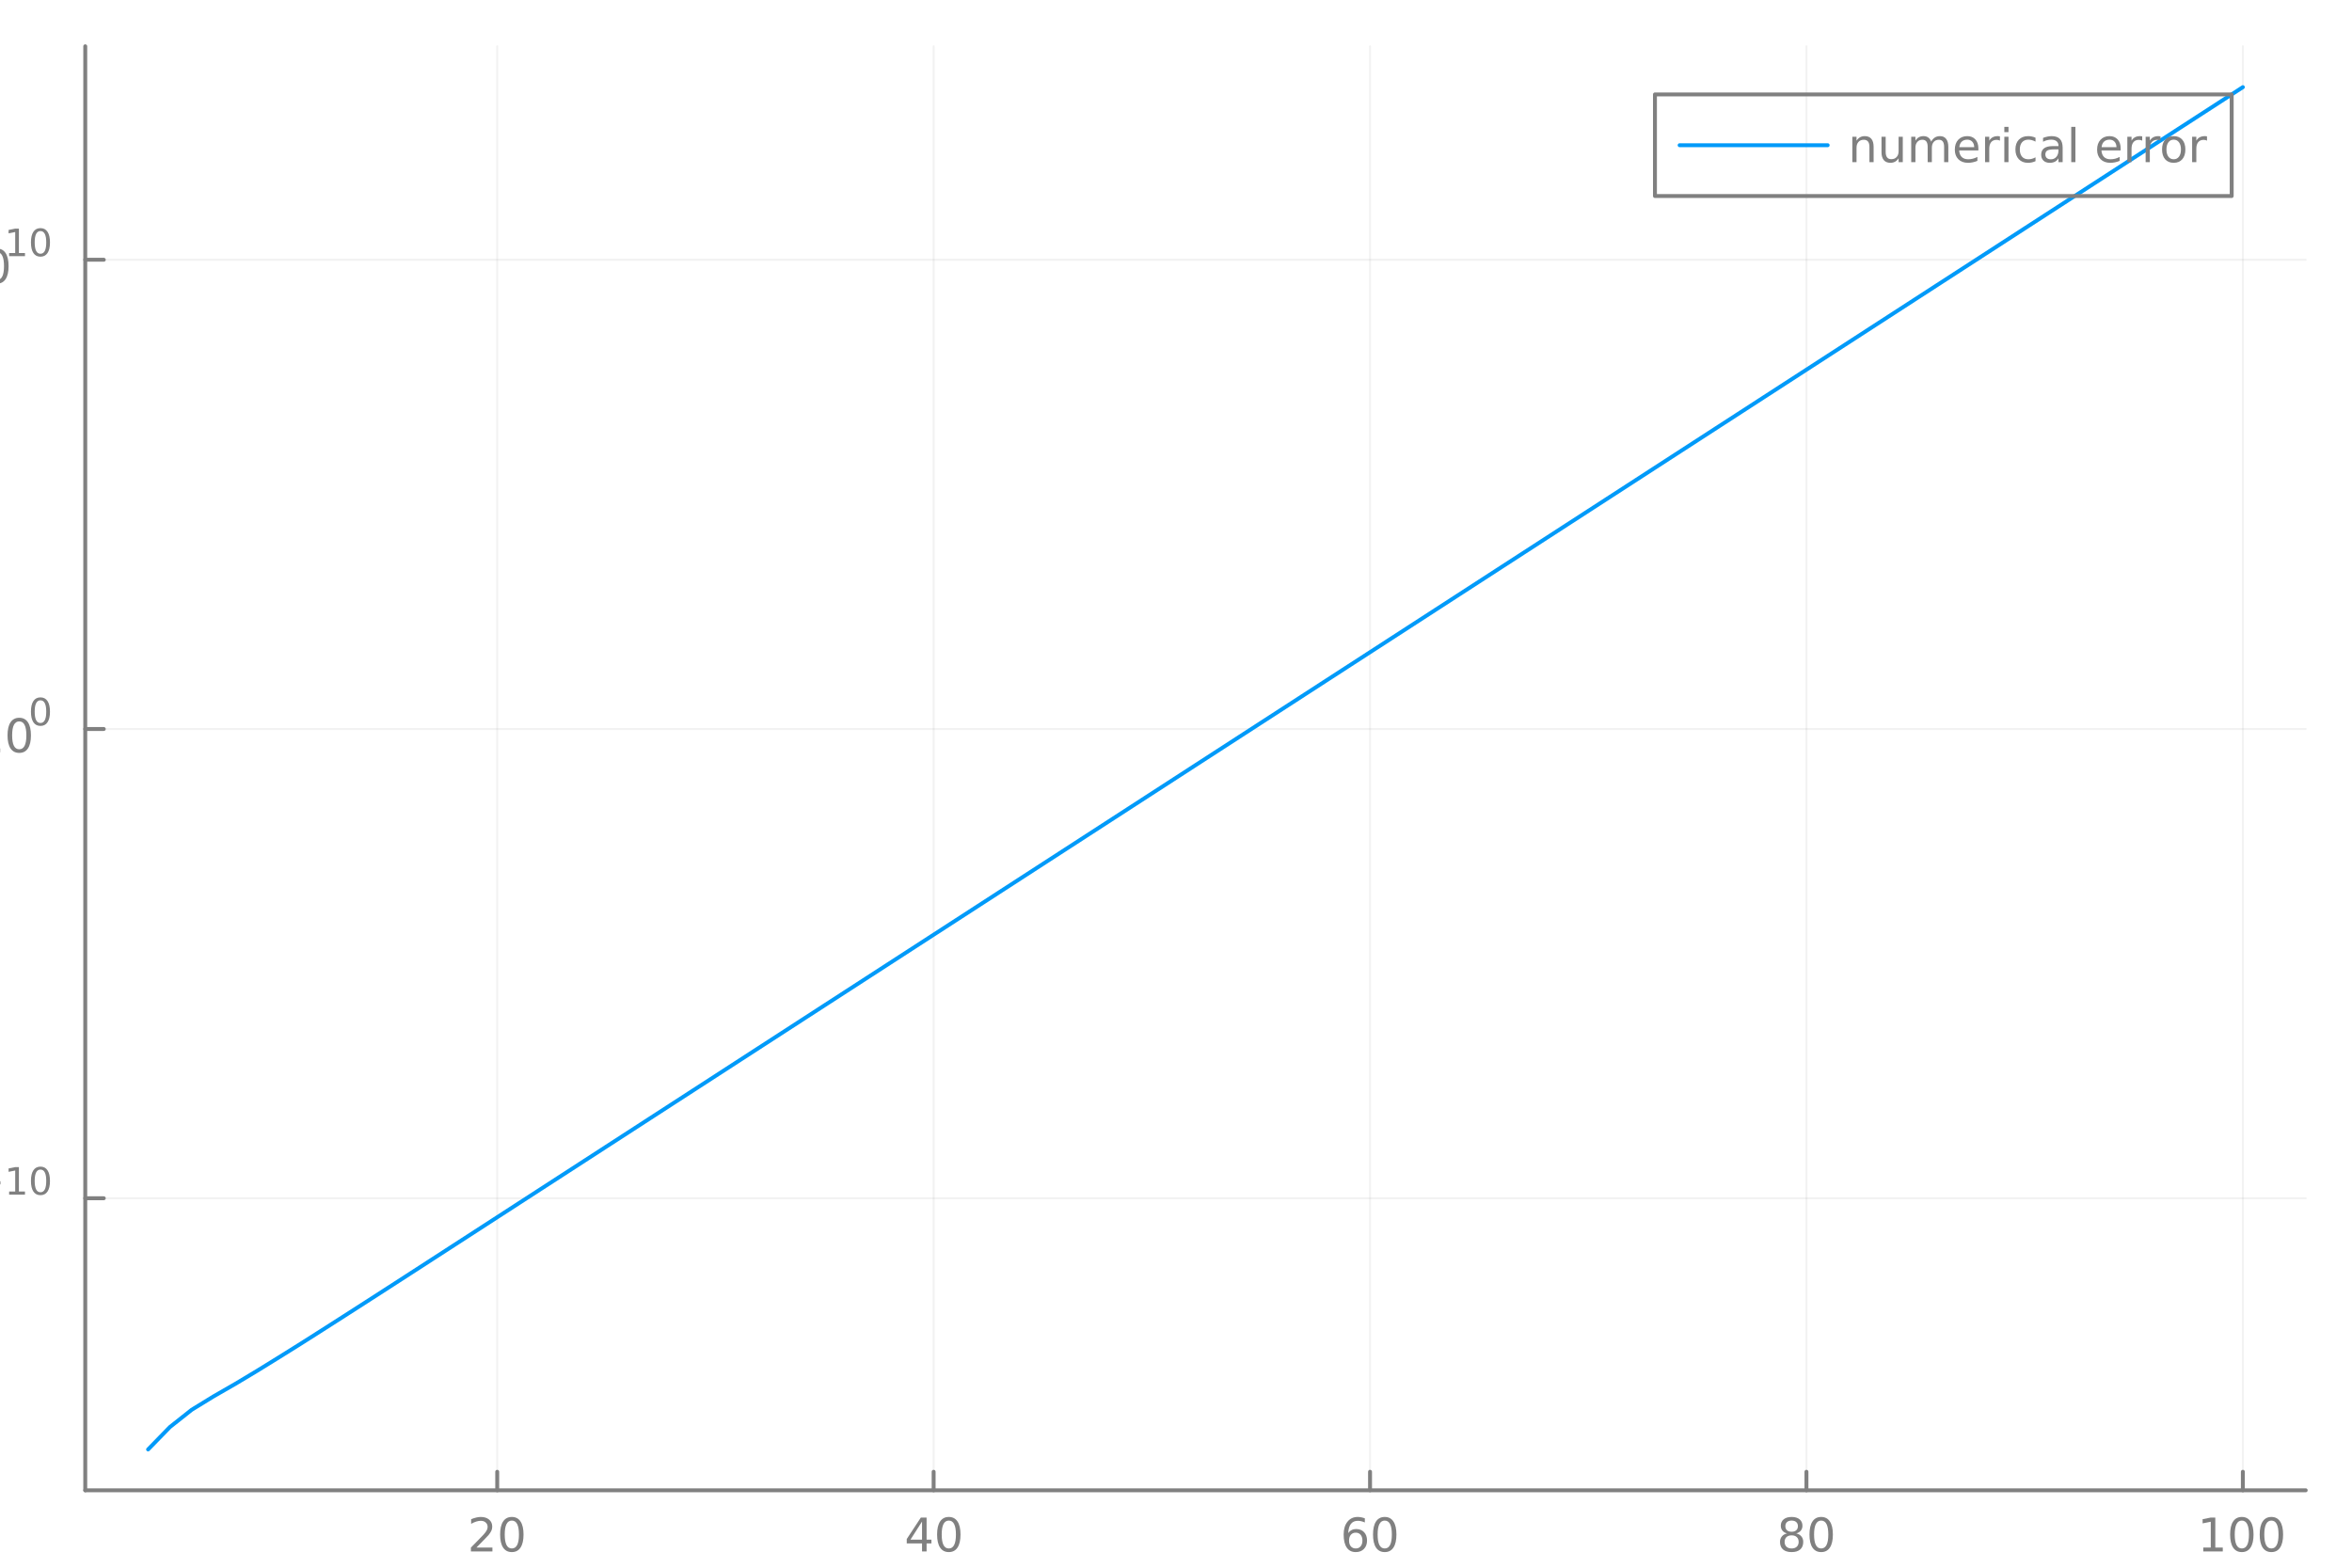 <?xml version="1.0" encoding="utf-8"?>
<svg xmlns="http://www.w3.org/2000/svg" xmlns:xlink="http://www.w3.org/1999/xlink" width="600" height="400" viewBox="0 0 2400 1600">
<defs>
  <clipPath id="clip040">
    <rect x="0" y="0" width="2400" height="1600"/>
  </clipPath>
</defs>
<defs>
  <clipPath id="clip041">
    <rect x="480" y="0" width="1681" height="1600"/>
  </clipPath>
</defs>
<defs>
  <clipPath id="clip042">
    <rect x="86" y="47" width="2267" height="1475"/>
  </clipPath>
</defs>
<polyline clip-path="url(#clip042)" style="stroke:#808080; stroke-linecap:round; stroke-linejoin:round; stroke-width:2; stroke-opacity:0.1; fill:none" points="507.37,1521.01 507.37,47.244 "/>
<polyline clip-path="url(#clip042)" style="stroke:#808080; stroke-linecap:round; stroke-linejoin:round; stroke-width:2; stroke-opacity:0.1; fill:none" points="952.685,1521.01 952.685,47.244 "/>
<polyline clip-path="url(#clip042)" style="stroke:#808080; stroke-linecap:round; stroke-linejoin:round; stroke-width:2; stroke-opacity:0.1; fill:none" points="1398,1521.01 1398,47.244 "/>
<polyline clip-path="url(#clip042)" style="stroke:#808080; stroke-linecap:round; stroke-linejoin:round; stroke-width:2; stroke-opacity:0.1; fill:none" points="1843.32,1521.01 1843.32,47.244 "/>
<polyline clip-path="url(#clip042)" style="stroke:#808080; stroke-linecap:round; stroke-linejoin:round; stroke-width:2; stroke-opacity:0.1; fill:none" points="2288.63,1521.01 2288.63,47.244 "/>
<polyline clip-path="url(#clip040)" style="stroke:#808080; stroke-linecap:round; stroke-linejoin:round; stroke-width:4; stroke-opacity:1; fill:none" points="86.992,1521.01 2352.76,1521.01 "/>
<polyline clip-path="url(#clip040)" style="stroke:#808080; stroke-linecap:round; stroke-linejoin:round; stroke-width:4; stroke-opacity:1; fill:none" points="507.37,1521.01 507.37,1502.11 "/>
<polyline clip-path="url(#clip040)" style="stroke:#808080; stroke-linecap:round; stroke-linejoin:round; stroke-width:4; stroke-opacity:1; fill:none" points="952.685,1521.01 952.685,1502.11 "/>
<polyline clip-path="url(#clip040)" style="stroke:#808080; stroke-linecap:round; stroke-linejoin:round; stroke-width:4; stroke-opacity:1; fill:none" points="1398,1521.01 1398,1502.11 "/>
<polyline clip-path="url(#clip040)" style="stroke:#808080; stroke-linecap:round; stroke-linejoin:round; stroke-width:4; stroke-opacity:1; fill:none" points="1843.32,1521.01 1843.32,1502.11 "/>
<polyline clip-path="url(#clip040)" style="stroke:#808080; stroke-linecap:round; stroke-linejoin:round; stroke-width:4; stroke-opacity:1; fill:none" points="2288.63,1521.01 2288.63,1502.11 "/>
<path clip-path="url(#clip040)" d="M486.143 1579.47 L502.462 1579.47 L502.462 1583.41 L480.518 1583.41 L480.518 1579.47 Q483.18 1576.72 487.763 1572.09 Q492.37 1567.44 493.55 1566.09 Q495.796 1563.57 496.675 1561.83 Q497.578 1560.07 497.578 1558.38 Q497.578 1555.63 495.634 1553.89 Q493.712 1552.16 490.611 1552.16 Q488.411 1552.16 485.958 1552.92 Q483.527 1553.69 480.749 1555.24 L480.749 1550.51 Q483.574 1549.38 486.027 1548.8 Q488.481 1548.22 490.518 1548.22 Q495.888 1548.22 499.083 1550.91 Q502.277 1553.59 502.277 1558.08 Q502.277 1560.21 501.467 1562.13 Q500.68 1564.03 498.573 1566.63 Q497.995 1567.3 494.893 1570.51 Q491.791 1573.71 486.143 1579.47 Z" fill="#808080" fill-rule="nonzero" fill-opacity="1" /><path clip-path="url(#clip040)" d="M522.277 1551.93 Q518.666 1551.93 516.837 1555.49 Q515.032 1559.03 515.032 1566.16 Q515.032 1573.27 516.837 1576.83 Q518.666 1580.38 522.277 1580.38 Q525.911 1580.38 527.717 1576.83 Q529.545 1573.27 529.545 1566.16 Q529.545 1559.03 527.717 1555.49 Q525.911 1551.93 522.277 1551.93 M522.277 1548.22 Q528.087 1548.22 531.143 1552.83 Q534.221 1557.41 534.221 1566.16 Q534.221 1574.89 531.143 1579.5 Q528.087 1584.08 522.277 1584.08 Q516.467 1584.08 513.388 1579.5 Q510.333 1574.89 510.333 1566.16 Q510.333 1557.41 513.388 1552.83 Q516.467 1548.22 522.277 1548.22 Z" fill="#808080" fill-rule="nonzero" fill-opacity="1" /><path clip-path="url(#clip040)" d="M940.856 1552.92 L929.051 1571.37 L940.856 1571.37 L940.856 1552.92 M939.629 1548.85 L945.509 1548.85 L945.509 1571.37 L950.44 1571.37 L950.44 1575.26 L945.509 1575.26 L945.509 1583.41 L940.856 1583.41 L940.856 1575.26 L925.254 1575.26 L925.254 1570.75 L939.629 1548.85 Z" fill="#808080" fill-rule="nonzero" fill-opacity="1" /><path clip-path="url(#clip040)" d="M968.171 1551.93 Q964.56 1551.93 962.731 1555.49 Q960.926 1559.03 960.926 1566.16 Q960.926 1573.27 962.731 1576.83 Q964.56 1580.38 968.171 1580.38 Q971.805 1580.38 973.611 1576.83 Q975.439 1573.27 975.439 1566.16 Q975.439 1559.03 973.611 1555.49 Q971.805 1551.93 968.171 1551.93 M968.171 1548.22 Q973.981 1548.22 977.037 1552.83 Q980.115 1557.41 980.115 1566.16 Q980.115 1574.89 977.037 1579.5 Q973.981 1584.08 968.171 1584.08 Q962.361 1584.08 959.282 1579.5 Q956.227 1574.89 956.227 1566.16 Q956.227 1557.41 959.282 1552.83 Q962.361 1548.22 968.171 1548.22 Z" fill="#808080" fill-rule="nonzero" fill-opacity="1" /><path clip-path="url(#clip040)" d="M1383.41 1564.26 Q1380.26 1564.26 1378.41 1566.42 Q1376.58 1568.57 1376.58 1572.32 Q1376.58 1576.05 1378.41 1578.22 Q1380.26 1580.38 1383.41 1580.38 Q1386.55 1580.38 1388.38 1578.22 Q1390.23 1576.05 1390.23 1572.32 Q1390.23 1568.57 1388.38 1566.42 Q1386.55 1564.26 1383.41 1564.26 M1392.69 1549.61 L1392.69 1553.87 Q1390.93 1553.04 1389.12 1552.6 Q1387.34 1552.16 1385.58 1552.16 Q1380.95 1552.16 1378.5 1555.28 Q1376.07 1558.41 1375.72 1564.73 Q1377.09 1562.71 1379.15 1561.65 Q1381.21 1560.56 1383.68 1560.56 Q1388.89 1560.56 1391.9 1563.73 Q1394.93 1566.88 1394.93 1572.32 Q1394.93 1577.64 1391.78 1580.86 Q1388.64 1584.08 1383.41 1584.08 Q1377.41 1584.08 1374.24 1579.5 Q1371.07 1574.89 1371.07 1566.16 Q1371.07 1557.97 1374.96 1553.11 Q1378.85 1548.22 1385.4 1548.22 Q1387.16 1548.22 1388.94 1548.57 Q1390.74 1548.92 1392.69 1549.61 Z" fill="#808080" fill-rule="nonzero" fill-opacity="1" /><path clip-path="url(#clip040)" d="M1412.99 1551.93 Q1409.38 1551.93 1407.55 1555.49 Q1405.74 1559.03 1405.74 1566.16 Q1405.74 1573.27 1407.55 1576.83 Q1409.38 1580.38 1412.99 1580.38 Q1416.62 1580.38 1418.43 1576.83 Q1420.26 1573.27 1420.26 1566.16 Q1420.26 1559.03 1418.43 1555.49 Q1416.62 1551.93 1412.99 1551.93 M1412.99 1548.22 Q1418.8 1548.22 1421.85 1552.83 Q1424.93 1557.41 1424.93 1566.16 Q1424.93 1574.89 1421.85 1579.5 Q1418.8 1584.08 1412.99 1584.08 Q1407.18 1584.08 1404.1 1579.5 Q1401.04 1574.89 1401.04 1566.16 Q1401.04 1557.41 1404.1 1552.83 Q1407.18 1548.22 1412.99 1548.22 Z" fill="#808080" fill-rule="nonzero" fill-opacity="1" /><path clip-path="url(#clip040)" d="M1828.19 1567 Q1824.85 1567 1822.93 1568.78 Q1821.04 1570.56 1821.04 1573.69 Q1821.04 1576.81 1822.93 1578.59 Q1824.85 1580.38 1828.19 1580.38 Q1831.52 1580.38 1833.44 1578.59 Q1835.36 1576.79 1835.36 1573.69 Q1835.36 1570.56 1833.44 1568.78 Q1831.54 1567 1828.19 1567 M1823.51 1565.01 Q1820.5 1564.26 1818.81 1562.2 Q1817.15 1560.14 1817.15 1557.18 Q1817.15 1553.04 1820.09 1550.63 Q1823.05 1548.22 1828.19 1548.22 Q1833.35 1548.22 1836.29 1550.63 Q1839.23 1553.04 1839.23 1557.18 Q1839.23 1560.14 1837.54 1562.2 Q1835.87 1564.26 1832.89 1565.01 Q1836.27 1565.79 1838.14 1568.08 Q1840.04 1570.38 1840.04 1573.69 Q1840.04 1578.71 1836.96 1581.39 Q1833.91 1584.08 1828.19 1584.08 Q1822.47 1584.08 1819.39 1581.39 Q1816.34 1578.71 1816.34 1573.69 Q1816.34 1570.38 1818.23 1568.08 Q1820.13 1565.79 1823.51 1565.01 M1821.8 1557.62 Q1821.8 1560.31 1823.47 1561.81 Q1825.16 1563.32 1828.19 1563.32 Q1831.2 1563.32 1832.89 1561.81 Q1834.6 1560.31 1834.6 1557.62 Q1834.6 1554.94 1832.89 1553.43 Q1831.2 1551.93 1828.19 1551.93 Q1825.16 1551.93 1823.47 1553.43 Q1821.8 1554.94 1821.8 1557.62 Z" fill="#808080" fill-rule="nonzero" fill-opacity="1" /><path clip-path="url(#clip040)" d="M1858.35 1551.93 Q1854.74 1551.93 1852.91 1555.49 Q1851.1 1559.03 1851.1 1566.16 Q1851.1 1573.27 1852.91 1576.83 Q1854.74 1580.38 1858.35 1580.38 Q1861.98 1580.38 1863.79 1576.83 Q1865.62 1573.27 1865.62 1566.16 Q1865.62 1559.03 1863.79 1555.49 Q1861.98 1551.93 1858.35 1551.93 M1858.35 1548.22 Q1864.16 1548.22 1867.22 1552.83 Q1870.29 1557.41 1870.29 1566.16 Q1870.29 1574.89 1867.22 1579.5 Q1864.16 1584.08 1858.35 1584.08 Q1852.54 1584.08 1849.46 1579.5 Q1846.41 1574.89 1846.41 1566.16 Q1846.41 1557.41 1849.46 1552.83 Q1852.54 1548.22 1858.35 1548.22 Z" fill="#808080" fill-rule="nonzero" fill-opacity="1" /><path clip-path="url(#clip040)" d="M2248.24 1579.47 L2255.88 1579.47 L2255.88 1553.11 L2247.57 1554.77 L2247.57 1550.51 L2255.83 1548.85 L2260.51 1548.85 L2260.51 1579.47 L2268.14 1579.47 L2268.14 1583.41 L2248.24 1583.41 L2248.24 1579.47 Z" fill="#808080" fill-rule="nonzero" fill-opacity="1" /><path clip-path="url(#clip040)" d="M2287.59 1551.93 Q2283.98 1551.93 2282.15 1555.49 Q2280.34 1559.03 2280.34 1566.16 Q2280.34 1573.27 2282.15 1576.83 Q2283.98 1580.38 2287.59 1580.38 Q2291.22 1580.38 2293.03 1576.83 Q2294.86 1573.27 2294.86 1566.16 Q2294.86 1559.03 2293.03 1555.49 Q2291.22 1551.93 2287.59 1551.93 M2287.59 1548.22 Q2293.4 1548.22 2296.45 1552.83 Q2299.53 1557.41 2299.53 1566.16 Q2299.53 1574.89 2296.45 1579.5 Q2293.4 1584.08 2287.59 1584.08 Q2281.78 1584.08 2278.7 1579.5 Q2275.64 1574.89 2275.64 1566.16 Q2275.64 1557.41 2278.7 1552.83 Q2281.78 1548.22 2287.59 1548.22 Z" fill="#808080" fill-rule="nonzero" fill-opacity="1" /><path clip-path="url(#clip040)" d="M2317.75 1551.93 Q2314.14 1551.93 2312.31 1555.49 Q2310.51 1559.03 2310.51 1566.16 Q2310.51 1573.27 2312.31 1576.83 Q2314.14 1580.38 2317.75 1580.38 Q2321.38 1580.38 2323.19 1576.83 Q2325.02 1573.27 2325.02 1566.16 Q2325.02 1559.03 2323.19 1555.49 Q2321.38 1551.93 2317.75 1551.93 M2317.75 1548.22 Q2323.56 1548.22 2326.62 1552.83 Q2329.7 1557.41 2329.7 1566.16 Q2329.7 1574.89 2326.62 1579.5 Q2323.56 1584.08 2317.75 1584.08 Q2311.94 1584.08 2308.86 1579.5 Q2305.81 1574.89 2305.81 1566.16 Q2305.81 1557.41 2308.86 1552.83 Q2311.94 1548.22 2317.75 1548.22 Z" fill="#808080" fill-rule="nonzero" fill-opacity="1" /><polyline clip-path="url(#clip042)" style="stroke:#808080; stroke-linecap:round; stroke-linejoin:round; stroke-width:2; stroke-opacity:0.1; fill:none" points="86.992,1222.95 2352.76,1222.95 "/>
<polyline clip-path="url(#clip042)" style="stroke:#808080; stroke-linecap:round; stroke-linejoin:round; stroke-width:2; stroke-opacity:0.1; fill:none" points="86.992,744.027 2352.76,744.027 "/>
<polyline clip-path="url(#clip042)" style="stroke:#808080; stroke-linecap:round; stroke-linejoin:round; stroke-width:2; stroke-opacity:0.1; fill:none" points="86.992,265.103 2352.76,265.103 "/>
<polyline clip-path="url(#clip040)" style="stroke:#808080; stroke-linecap:round; stroke-linejoin:round; stroke-width:4; stroke-opacity:1; fill:none" points="86.992,1521.01 86.992,47.244 "/>
<polyline clip-path="url(#clip040)" style="stroke:#808080; stroke-linecap:round; stroke-linejoin:round; stroke-width:4; stroke-opacity:1; fill:none" points="86.992,1222.95 105.89,1222.95 "/>
<polyline clip-path="url(#clip040)" style="stroke:#808080; stroke-linecap:round; stroke-linejoin:round; stroke-width:4; stroke-opacity:1; fill:none" points="86.992,744.027 105.89,744.027 "/>
<polyline clip-path="url(#clip040)" style="stroke:#808080; stroke-linecap:round; stroke-linejoin:round; stroke-width:4; stroke-opacity:1; fill:none" points="86.992,265.103 105.89,265.103 "/>
<path clip-path="url(#clip040)" d="M-74.952 1242.74 L-67.313 1242.74 L-67.313 1216.38 L-75.623 1218.05 L-75.623 1213.79 L-67.359 1212.12 L-62.684 1212.12 L-62.684 1242.74 L-55.045 1242.74 L-55.045 1246.68 L-74.952 1246.68 L-74.952 1242.74 Z" fill="#808080" fill-rule="nonzero" fill-opacity="1" /><path clip-path="url(#clip040)" d="M-35.6 1215.2 Q-39.211 1215.2 -41.04 1218.76 Q-42.846 1222.3 -42.846 1229.43 Q-42.846 1236.54 -41.04 1240.11 Q-39.211 1243.65 -35.6 1243.65 Q-31.966 1243.65 -30.16 1240.11 Q-28.332 1236.54 -28.332 1229.43 Q-28.332 1222.3 -30.16 1218.76 Q-31.966 1215.2 -35.6 1215.2 M-35.6 1211.49 Q-29.79 1211.49 -26.735 1216.1 Q-23.656 1220.68 -23.656 1229.43 Q-23.656 1238.16 -26.735 1242.77 Q-29.79 1247.35 -35.6 1247.35 Q-41.41 1247.35 -44.489 1242.77 Q-47.545 1238.16 -47.545 1229.43 Q-47.545 1220.68 -44.489 1216.1 Q-41.41 1211.49 -35.6 1211.49 Z" fill="#808080" fill-rule="nonzero" fill-opacity="1" /><path clip-path="url(#clip040)" d="M-23.656 1205.6 L0.456 1205.6 L0.456 1208.79 L-23.656 1208.79 L-23.656 1205.6 Z" fill="#808080" fill-rule="nonzero" fill-opacity="1" /><path clip-path="url(#clip040)" d="M9.314 1216.07 L15.521 1216.07 L15.521 1194.65 L8.769 1196 L8.769 1192.54 L15.483 1191.19 L19.282 1191.19 L19.282 1216.07 L25.489 1216.07 L25.489 1219.27 L9.314 1219.27 L9.314 1216.07 Z" fill="#808080" fill-rule="nonzero" fill-opacity="1" /><path clip-path="url(#clip040)" d="M41.287 1193.69 Q38.353 1193.69 36.867 1196.59 Q35.401 1199.46 35.401 1205.26 Q35.401 1211.03 36.867 1213.93 Q38.353 1216.81 41.287 1216.81 Q44.24 1216.81 45.707 1213.93 Q47.193 1211.03 47.193 1205.26 Q47.193 1199.46 45.707 1196.59 Q44.24 1193.69 41.287 1193.69 M41.287 1190.68 Q46.008 1190.68 48.491 1194.42 Q50.992 1198.15 50.992 1205.26 Q50.992 1212.35 48.491 1216.09 Q46.008 1219.81 41.287 1219.81 Q36.567 1219.81 34.065 1216.09 Q31.582 1212.35 31.582 1205.26 Q31.582 1198.15 34.065 1194.42 Q36.567 1190.68 41.287 1190.68 Z" fill="#808080" fill-rule="nonzero" fill-opacity="1" /><path clip-path="url(#clip040)" d="M-19.713 763.82 L-12.075 763.82 L-12.075 737.454 L-20.385 739.121 L-20.385 734.862 L-12.121 733.195 L-7.445 733.195 L-7.445 763.82 L0.194 763.82 L0.194 767.755 L-19.713 767.755 L-19.713 763.82 Z" fill="#808080" fill-rule="nonzero" fill-opacity="1" /><path clip-path="url(#clip040)" d="M19.638 736.274 Q16.027 736.274 14.198 739.839 Q12.393 743.38 12.393 750.51 Q12.393 757.616 14.198 761.181 Q16.027 764.723 19.638 764.723 Q23.272 764.723 25.078 761.181 Q26.907 757.616 26.907 750.51 Q26.907 743.38 25.078 739.839 Q23.272 736.274 19.638 736.274 M19.638 732.57 Q25.448 732.57 28.504 737.177 Q31.582 741.76 31.582 750.51 Q31.582 759.237 28.504 763.843 Q25.448 768.426 19.638 768.426 Q13.828 768.426 10.749 763.843 Q7.694 759.237 7.694 750.51 Q7.694 741.76 10.749 737.177 Q13.828 732.57 19.638 732.57 Z" fill="#808080" fill-rule="nonzero" fill-opacity="1" /><path clip-path="url(#clip040)" d="M41.287 714.766 Q38.353 714.766 36.867 717.662 Q35.401 720.54 35.401 726.333 Q35.401 732.107 36.867 735.003 Q38.353 737.881 41.287 737.881 Q44.24 737.881 45.707 735.003 Q47.193 732.107 47.193 726.333 Q47.193 720.54 45.707 717.662 Q44.24 714.766 41.287 714.766 M41.287 711.757 Q46.008 711.757 48.491 715.5 Q50.992 719.224 50.992 726.333 Q50.992 733.423 48.491 737.166 Q46.008 740.89 41.287 740.89 Q36.567 740.89 34.065 737.166 Q31.582 733.423 31.582 726.333 Q31.582 719.224 34.065 715.5 Q36.567 711.757 41.287 711.757 Z" fill="#808080" fill-rule="nonzero" fill-opacity="1" /><path clip-path="url(#clip040)" d="M-42.527 284.895 L-34.889 284.895 L-34.889 258.53 L-43.199 260.197 L-43.199 255.937 L-34.935 254.271 L-30.259 254.271 L-30.259 284.895 L-22.62 284.895 L-22.62 288.831 L-42.527 288.831 L-42.527 284.895 Z" fill="#808080" fill-rule="nonzero" fill-opacity="1" /><path clip-path="url(#clip040)" d="M-3.176 257.349 Q-6.787 257.349 -8.615 260.914 Q-10.421 264.456 -10.421 271.585 Q-10.421 278.692 -8.615 282.257 Q-6.787 285.798 -3.176 285.798 Q0.459 285.798 2.264 282.257 Q4.093 278.692 4.093 271.585 Q4.093 264.456 2.264 260.914 Q0.459 257.349 -3.176 257.349 M-3.176 253.646 Q2.634 253.646 5.69 258.252 Q8.769 262.835 8.769 271.585 Q8.769 280.312 5.69 284.919 Q2.634 289.502 -3.176 289.502 Q-8.986 289.502 -12.065 284.919 Q-15.12 280.312 -15.12 271.585 Q-15.12 262.835 -12.065 258.252 Q-8.986 253.646 -3.176 253.646 Z" fill="#808080" fill-rule="nonzero" fill-opacity="1" /><path clip-path="url(#clip040)" d="M9.314 258.223 L15.521 258.223 L15.521 236.801 L8.769 238.155 L8.769 234.694 L15.483 233.34 L19.282 233.34 L19.282 258.223 L25.489 258.223 L25.489 261.42 L9.314 261.42 L9.314 258.223 Z" fill="#808080" fill-rule="nonzero" fill-opacity="1" /><path clip-path="url(#clip040)" d="M41.287 235.842 Q38.353 235.842 36.867 238.738 Q35.401 241.616 35.401 247.408 Q35.401 253.182 36.867 256.079 Q38.353 258.956 41.287 258.956 Q44.24 258.956 45.707 256.079 Q47.193 253.182 47.193 247.408 Q47.193 241.616 45.707 238.738 Q44.24 235.842 41.287 235.842 M41.287 232.832 Q46.008 232.832 48.491 236.575 Q50.992 240.299 50.992 247.408 Q50.992 254.499 48.491 258.242 Q46.008 261.966 41.287 261.966 Q36.567 261.966 34.065 258.242 Q31.582 254.499 31.582 247.408 Q31.582 240.299 34.065 236.575 Q36.567 232.832 41.287 232.832 Z" fill="#808080" fill-rule="nonzero" fill-opacity="1" /><polyline clip-path="url(#clip042)" style="stroke:#009af9; stroke-linecap:round; stroke-linejoin:round; stroke-width:4; stroke-opacity:1; fill:none" points="151.118,1479.3 173.383,1456.45 195.649,1438.82 217.915,1425.16 240.181,1412.35 262.446,1399 284.712,1385.25 306.978,1371.34 329.244,1357.19 351.509,1342.96 373.775,1328.67 396.041,1314.33 418.307,1299.95 440.572,1285.55 462.838,1271.14 485.104,1256.73 507.37,1242.32 529.635,1227.9 551.901,1213.48 574.167,1199.07 596.433,1184.65 618.698,1170.23 640.964,1155.82 663.23,1141.4 685.496,1126.98 707.762,1112.57 730.027,1098.15 752.293,1083.73 774.559,1069.31 796.825,1054.9 819.09,1040.48 841.356,1026.06 863.622,1011.65 885.888,997.229 908.153,982.812 930.419,968.395 952.685,953.978 974.951,939.561 997.216,925.144 1019.48,910.727 1041.75,896.31 1064.01,881.893 1086.28,867.476 1108.55,853.059 1130.81,838.642 1153.08,824.225 1175.34,809.807 1197.61,795.39 1219.87,780.973 1242.14,766.556 1264.41,752.139 1286.67,737.722 1308.94,723.305 1331.2,708.888 1353.47,694.471 1375.73,680.054 1398,665.637 1420.27,651.22 1442.53,636.803 1464.8,622.386 1487.06,607.969 1509.33,593.552 1531.59,579.134 1553.86,564.717 1576.13,550.3 1598.39,535.883 1620.66,521.466 1642.92,507.049 1665.19,492.632 1687.45,478.215 1709.72,463.798 1731.99,449.381 1754.25,434.964 1776.52,420.547 1798.78,406.13 1821.05,391.713 1843.32,377.296 1865.58,362.879 1887.85,348.461 1910.11,334.044 1932.38,319.627 1954.64,305.21 1976.91,290.793 1999.18,276.376 2021.44,261.959 2043.71,247.542 2065.97,233.125 2088.24,218.708 2110.5,204.291 2132.77,189.874 2155.04,175.457 2177.3,161.04 2199.57,146.623 2221.83,132.206 2244.1,117.789 2266.36,103.371 2288.63,88.954 "/>
<path clip-path="url(#clip040)" d="M1688.73 200.05 L2277.23 200.05 L2277.23 96.37 L1688.73 96.37  Z" fill="#000000" fill-rule="evenodd" fill-opacity="0"/>
<polyline clip-path="url(#clip040)" style="stroke:#808080; stroke-linecap:round; stroke-linejoin:round; stroke-width:4; stroke-opacity:1; fill:none" points="1688.73,200.05 2277.23,200.05 2277.23,96.37 1688.73,96.37 1688.73,200.05 "/>
<polyline clip-path="url(#clip040)" style="stroke:#009af9; stroke-linecap:round; stroke-linejoin:round; stroke-width:4; stroke-opacity:1; fill:none" points="1713.91,148.21 1864.96,148.21 "/>
<path clip-path="url(#clip040)" d="M1911.85 149.841 L1911.85 165.49 L1907.59 165.49 L1907.59 149.98 Q1907.59 146.3 1906.15 144.471 Q1904.72 142.642 1901.85 142.642 Q1898.4 142.642 1896.41 144.842 Q1894.42 147.041 1894.42 150.837 L1894.42 165.49 L1890.14 165.49 L1890.14 139.564 L1894.42 139.564 L1894.42 143.592 Q1895.95 141.254 1898.01 140.096 Q1900.09 138.939 1902.8 138.939 Q1907.27 138.939 1909.56 141.717 Q1911.85 144.471 1911.85 149.841 Z" fill="#808080" fill-rule="nonzero" fill-opacity="1" /><path clip-path="url(#clip040)" d="M1919.9 155.258 L1919.9 139.564 L1924.16 139.564 L1924.16 155.096 Q1924.16 158.777 1925.6 160.628 Q1927.03 162.457 1929.9 162.457 Q1933.35 162.457 1935.34 160.258 Q1937.36 158.059 1937.36 154.263 L1937.36 139.564 L1941.62 139.564 L1941.62 165.49 L1937.36 165.49 L1937.36 161.508 Q1935.81 163.869 1933.75 165.027 Q1931.71 166.161 1929 166.161 Q1924.53 166.161 1922.22 163.383 Q1919.9 160.605 1919.9 155.258 M1930.62 138.939 L1930.62 138.939 Z" fill="#808080" fill-rule="nonzero" fill-opacity="1" /><path clip-path="url(#clip040)" d="M1970.58 144.541 Q1972.17 141.67 1974.39 140.305 Q1976.62 138.939 1979.63 138.939 Q1983.68 138.939 1985.88 141.786 Q1988.08 144.61 1988.08 149.841 L1988.08 165.49 L1983.79 165.49 L1983.79 149.98 Q1983.79 146.254 1982.47 144.448 Q1981.15 142.642 1978.45 142.642 Q1975.14 142.642 1973.21 144.842 Q1971.29 147.041 1971.29 150.837 L1971.29 165.49 L1967.01 165.49 L1967.01 149.98 Q1967.01 146.23 1965.69 144.448 Q1964.37 142.642 1961.62 142.642 Q1958.35 142.642 1956.43 144.865 Q1954.51 147.064 1954.51 150.837 L1954.51 165.49 L1950.23 165.49 L1950.23 139.564 L1954.51 139.564 L1954.51 143.592 Q1955.97 141.207 1958.01 140.073 Q1960.04 138.939 1962.84 138.939 Q1965.67 138.939 1967.64 140.374 Q1969.63 141.809 1970.58 144.541 Z" fill="#808080" fill-rule="nonzero" fill-opacity="1" /><path clip-path="url(#clip040)" d="M2018.75 151.462 L2018.75 153.545 L1999.16 153.545 Q1999.44 157.943 2001.8 160.258 Q2004.19 162.55 2008.42 162.55 Q2010.88 162.55 2013.17 161.948 Q2015.48 161.346 2017.75 160.142 L2017.75 164.17 Q2015.46 165.142 2013.05 165.652 Q2010.64 166.161 2008.17 166.161 Q2001.96 166.161 1998.33 162.55 Q1994.72 158.939 1994.72 152.781 Q1994.72 146.416 1998.14 142.689 Q2001.59 138.939 2007.43 138.939 Q2012.66 138.939 2015.69 142.318 Q2018.75 145.675 2018.75 151.462 M2014.49 150.212 Q2014.44 146.717 2012.52 144.633 Q2010.62 142.55 2007.47 142.55 Q2003.91 142.55 2001.76 144.564 Q1999.63 146.578 1999.3 150.235 L2014.49 150.212 Z" fill="#808080" fill-rule="nonzero" fill-opacity="1" /><path clip-path="url(#clip040)" d="M2040.76 143.545 Q2040.04 143.129 2039.19 142.943 Q2038.35 142.735 2037.33 142.735 Q2033.72 142.735 2031.78 145.096 Q2029.86 147.434 2029.86 151.832 L2029.86 165.49 L2025.58 165.49 L2025.58 139.564 L2029.86 139.564 L2029.86 143.592 Q2031.2 141.23 2033.35 140.096 Q2035.51 138.939 2038.58 138.939 Q2039.02 138.939 2039.56 139.008 Q2040.09 139.055 2040.74 139.17 L2040.76 143.545 Z" fill="#808080" fill-rule="nonzero" fill-opacity="1" /><path clip-path="url(#clip040)" d="M2045.23 139.564 L2049.49 139.564 L2049.49 165.49 L2045.23 165.49 L2045.23 139.564 M2045.23 129.471 L2049.49 129.471 L2049.49 134.865 L2045.23 134.865 L2045.23 129.471 Z" fill="#808080" fill-rule="nonzero" fill-opacity="1" /><path clip-path="url(#clip040)" d="M2077.06 140.559 L2077.06 144.541 Q2075.25 143.545 2073.42 143.059 Q2071.62 142.55 2069.76 142.55 Q2065.62 142.55 2063.33 145.189 Q2061.04 147.804 2061.04 152.55 Q2061.04 157.295 2063.33 159.934 Q2065.62 162.55 2069.76 162.55 Q2071.62 162.55 2073.42 162.064 Q2075.25 161.554 2077.06 160.559 L2077.06 164.494 Q2075.27 165.328 2073.35 165.744 Q2071.45 166.161 2069.3 166.161 Q2063.45 166.161 2060 162.48 Q2056.55 158.8 2056.55 152.55 Q2056.55 146.207 2060.02 142.573 Q2063.51 138.939 2069.58 138.939 Q2071.55 138.939 2073.42 139.355 Q2075.3 139.749 2077.06 140.559 Z" fill="#808080" fill-rule="nonzero" fill-opacity="1" /><path clip-path="url(#clip040)" d="M2096.25 152.457 Q2091.08 152.457 2089.09 153.638 Q2087.1 154.818 2087.1 157.666 Q2087.1 159.934 2088.58 161.277 Q2090.09 162.596 2092.66 162.596 Q2096.2 162.596 2098.33 160.096 Q2100.48 157.573 2100.48 153.406 L2100.48 152.457 L2096.25 152.457 M2104.74 150.698 L2104.74 165.49 L2100.48 165.49 L2100.48 161.554 Q2099.02 163.915 2096.85 165.05 Q2094.67 166.161 2091.52 166.161 Q2087.54 166.161 2085.18 163.939 Q2082.84 161.693 2082.84 157.943 Q2082.84 153.568 2085.76 151.346 Q2088.7 149.124 2094.51 149.124 L2100.48 149.124 L2100.48 148.707 Q2100.48 145.767 2098.54 144.17 Q2096.62 142.55 2093.12 142.55 Q2090.9 142.55 2088.79 143.082 Q2086.69 143.615 2084.74 144.679 L2084.74 140.744 Q2087.08 139.842 2089.28 139.402 Q2091.48 138.939 2093.56 138.939 Q2099.19 138.939 2101.96 141.855 Q2104.74 144.772 2104.74 150.698 Z" fill="#808080" fill-rule="nonzero" fill-opacity="1" /><path clip-path="url(#clip040)" d="M2113.51 129.471 L2117.77 129.471 L2117.77 165.49 L2113.51 165.49 L2113.51 129.471 Z" fill="#808080" fill-rule="nonzero" fill-opacity="1" /><path clip-path="url(#clip040)" d="M2163.93 151.462 L2163.93 153.545 L2144.35 153.545 Q2144.63 157.943 2146.99 160.258 Q2149.37 162.55 2153.61 162.55 Q2156.06 162.55 2158.35 161.948 Q2160.67 161.346 2162.94 160.142 L2162.94 164.17 Q2160.64 165.142 2158.24 165.652 Q2155.83 166.161 2153.35 166.161 Q2147.15 166.161 2143.51 162.55 Q2139.9 158.939 2139.9 152.781 Q2139.9 146.416 2143.33 142.689 Q2146.78 138.939 2152.61 138.939 Q2157.84 138.939 2160.88 142.318 Q2163.93 145.675 2163.93 151.462 M2159.67 150.212 Q2159.63 146.717 2157.7 144.633 Q2155.81 142.55 2152.66 142.55 Q2149.09 142.55 2146.94 144.564 Q2144.81 146.578 2144.49 150.235 L2159.67 150.212 Z" fill="#808080" fill-rule="nonzero" fill-opacity="1" /><path clip-path="url(#clip040)" d="M2185.94 143.545 Q2185.23 143.129 2184.37 142.943 Q2183.54 142.735 2182.52 142.735 Q2178.91 142.735 2176.96 145.096 Q2175.04 147.434 2175.04 151.832 L2175.04 165.49 L2170.76 165.49 L2170.76 139.564 L2175.04 139.564 L2175.04 143.592 Q2176.38 141.23 2178.54 140.096 Q2180.69 138.939 2183.77 138.939 Q2184.21 138.939 2184.74 139.008 Q2185.27 139.055 2185.92 139.17 L2185.94 143.545 Z" fill="#808080" fill-rule="nonzero" fill-opacity="1" /><path clip-path="url(#clip040)" d="M2204.6 143.545 Q2203.88 143.129 2203.03 142.943 Q2202.19 142.735 2201.18 142.735 Q2197.56 142.735 2195.62 145.096 Q2193.7 147.434 2193.7 151.832 L2193.7 165.49 L2189.42 165.49 L2189.42 139.564 L2193.7 139.564 L2193.7 143.592 Q2195.04 141.23 2197.19 140.096 Q2199.35 138.939 2202.43 138.939 Q2202.87 138.939 2203.4 139.008 Q2203.93 139.055 2204.58 139.17 L2204.6 143.545 Z" fill="#808080" fill-rule="nonzero" fill-opacity="1" /><path clip-path="url(#clip040)" d="M2218.07 142.55 Q2214.65 142.55 2212.66 145.235 Q2210.67 147.897 2210.67 152.55 Q2210.67 157.203 2212.63 159.888 Q2214.62 162.55 2218.07 162.55 Q2221.48 162.55 2223.47 159.865 Q2225.46 157.179 2225.46 152.55 Q2225.46 147.943 2223.47 145.258 Q2221.48 142.55 2218.07 142.55 M2218.07 138.939 Q2223.63 138.939 2226.8 142.55 Q2229.97 146.161 2229.97 152.55 Q2229.97 158.916 2226.8 162.55 Q2223.63 166.161 2218.07 166.161 Q2212.5 166.161 2209.32 162.55 Q2206.18 158.916 2206.18 152.55 Q2206.18 146.161 2209.32 142.55 Q2212.5 138.939 2218.07 138.939 Z" fill="#808080" fill-rule="nonzero" fill-opacity="1" /><path clip-path="url(#clip040)" d="M2252.06 143.545 Q2251.34 143.129 2250.48 142.943 Q2249.65 142.735 2248.63 142.735 Q2245.02 142.735 2243.07 145.096 Q2241.15 147.434 2241.15 151.832 L2241.15 165.49 L2236.87 165.49 L2236.87 139.564 L2241.15 139.564 L2241.15 143.592 Q2242.5 141.23 2244.65 140.096 Q2246.8 138.939 2249.88 138.939 Q2250.32 138.939 2250.85 139.008 Q2251.38 139.055 2252.03 139.17 L2252.06 143.545 Z" fill="#808080" fill-rule="nonzero" fill-opacity="1" /></svg>
